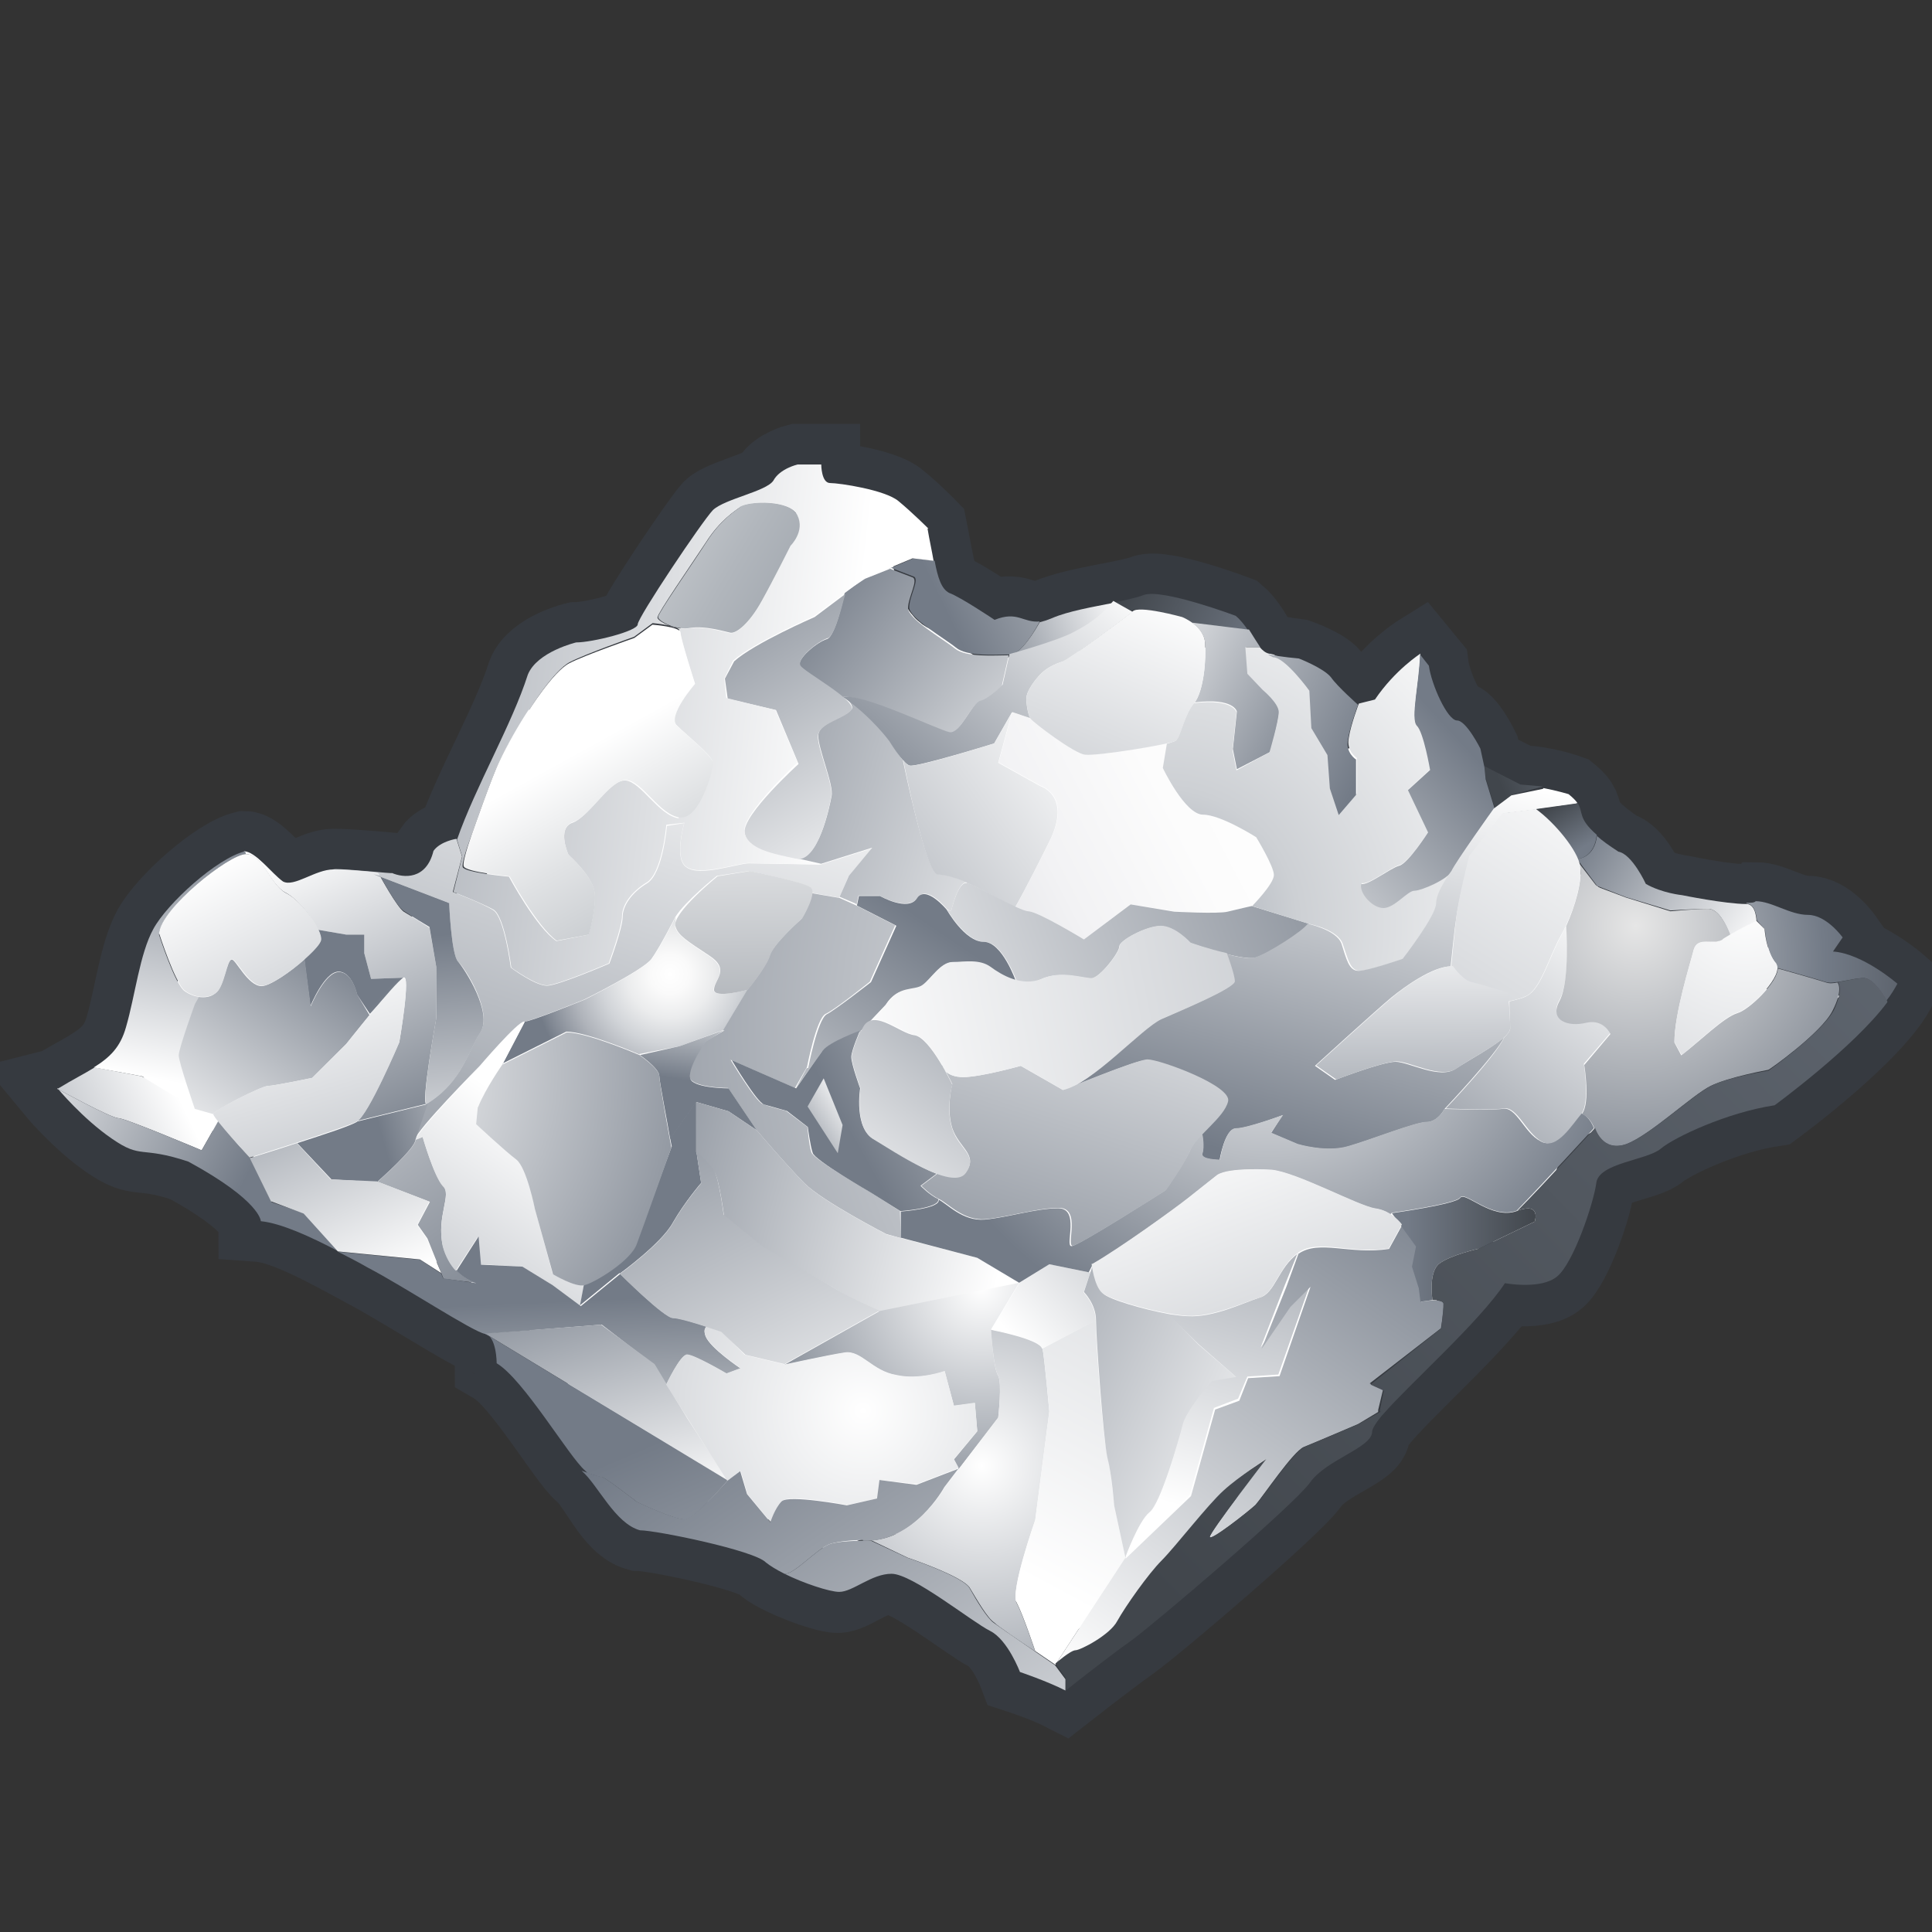 <svg xmlns="http://www.w3.org/2000/svg" width="48" height="48"><rect width="100%" height="100%" fill="#333333" stroke="none"/><defs><linearGradient id="a" x1="16.777" x2="10.844" y1="349.078" y2="366.527" gradientUnits="userSpaceOnUse" gradientTransform="translate(-.186 -332.449)"><stop offset="0" stop-color="#fff"/><stop offset="1" stop-color="#737B87"/></linearGradient><linearGradient id="b" x1="27.872" x2="15.336" y1="354.291" y2="350.584" gradientUnits="userSpaceOnUse" gradientTransform="translate(-.186 -332.449)"><stop offset="0" stop-color="#fff"/><stop offset="1" stop-color="#737B87"/></linearGradient><linearGradient id="c" x1="28.071" x2="24.375" y1="347.351" y2="348.884" gradientUnits="userSpaceOnUse" gradientTransform="translate(-.186 -332.449)"><stop offset="0" stop-color="#fff"/><stop offset="1" stop-color="#737B87"/></linearGradient><linearGradient id="d" x1="30.801" x2="23.71" y1="344.193" y2="347.678" gradientUnits="userSpaceOnUse" gradientTransform="translate(-.186 -332.449)"><stop offset="0" stop-color="#fff"/><stop offset="1" stop-color="#737B87"/></linearGradient><linearGradient id="e" x1="27.349" x2="20.13" y1="352.438" y2="346.832" gradientUnits="userSpaceOnUse" gradientTransform="translate(-.186 -332.449)"><stop offset="0" stop-color="#fff"/><stop offset="1" stop-color="#737B87"/></linearGradient><linearGradient id="f" x1="22.72" x2="16.951" y1="354.561" y2="345.547" gradientUnits="userSpaceOnUse" gradientTransform="translate(-.186 -332.449)"><stop offset="0" stop-color="#fff"/><stop offset="1" stop-color="#737B87"/></linearGradient><linearGradient id="g" x1="28.182" x2="31.786" y1="347.035" y2="348.747" gradientUnits="userSpaceOnUse" gradientTransform="translate(-.186 -332.449)"><stop offset="0" stop-color="#41464C"/><stop offset="1" stop-color="#737B87"/></linearGradient><linearGradient id="h" x1="27.218" x2="21.218" y1="345.949" y2="352.572" gradientUnits="userSpaceOnUse" gradientTransform="translate(-.186 -332.449)"><stop offset="0" stop-color="#fff"/><stop offset="1" stop-color="#737B87"/></linearGradient><linearGradient id="i" x1="21.192" x2="2.079" y1="350.923" y2="348.76" gradientUnits="userSpaceOnUse"><stop offset="0" stop-color="#fff"/><stop offset="1" stop-color="#737B87"/></linearGradient><linearGradient id="j" x1="27.417" x2="16.773" y1="350.748" y2="358.262" gradientUnits="userSpaceOnUse" gradientTransform="translate(-.186 -332.449)"><stop offset="0" stop-color="#fff"/><stop offset="1" stop-color="#737B87"/></linearGradient><linearGradient id="k" x1="27.607" x2="33.23" y1="347.942" y2="351.029" gradientUnits="userSpaceOnUse" gradientTransform="translate(-.186 -332.449)"><stop offset="0" stop-color="#fff"/><stop offset="1" stop-color="#737B87"/></linearGradient><radialGradient id="l" cx="16.831" cy="356.651" r="3.386" gradientUnits="userSpaceOnUse" fy="356.651" fx="16.831" gradientTransform="translate(-.186 -332.449)"><stop offset="0" stop-color="#fff"/><stop offset=".143" stop-color="#FAFAFA"/><stop offset=".319" stop-color="#EBECED"/><stop offset=".513" stop-color="#D1D4D8"/><stop offset=".72" stop-color="#AFB3BA"/><stop offset=".935" stop-color="#828994"/><stop offset="1" stop-color="#737B87"/></radialGradient><linearGradient id="m" x1="7.969" x2="11.203" y1="353.32" y2="360.783" gradientUnits="userSpaceOnUse" gradientTransform="translate(-.186 -332.449)"><stop offset="0" stop-color="#fff"/><stop offset="1" stop-color="#737B87"/></linearGradient><linearGradient id="n" x1="12.482" x2="9.467" y1="360.155" y2="357.386" gradientUnits="userSpaceOnUse" gradientTransform="translate(-.186 -332.449)"><stop offset="0" stop-color="#fff"/><stop offset="1" stop-color="#737B87"/></linearGradient><linearGradient id="o" x1="32.66" x2="15.233" y1="350.288" y2="359.354" gradientUnits="userSpaceOnUse" gradientTransform="translate(-.186 -332.449)"><stop offset="0" stop-color="#fff"/><stop offset=".205" stop-color="#FCFCFC"/><stop offset=".372" stop-color="#F2F2F4"/><stop offset=".526" stop-color="#E1E2E5"/><stop offset=".672" stop-color="#C9CCD0"/><stop offset=".813" stop-color="#A9AEB6"/><stop offset=".947" stop-color="#848B96"/><stop offset="1" stop-color="#737B87"/></linearGradient><linearGradient id="p" x1="19.424" x2="35.998" y1="358.354" y2="352.306" gradientUnits="userSpaceOnUse" gradientTransform="translate(-.186 -332.449)"><stop offset="0" stop-color="#fff"/><stop offset="1" stop-color="#737B87"/></linearGradient><linearGradient id="q" x1="18" x2="23.59" y1="363.912" y2="355.616" gradientUnits="userSpaceOnUse" gradientTransform="translate(-.186 -332.449)"><stop offset="0" stop-color="#fff"/><stop offset="1" stop-color="#737B87"/></linearGradient><linearGradient id="r" x1="37.447" x2="39.977" y1="351.899" y2="350.836" gradientUnits="userSpaceOnUse"><stop offset="0" stop-color="#41464C"/><stop offset="1" stop-color="#737B87"/></linearGradient><radialGradient id="s" cx="29.014" cy="355.446" r="10.77" gradientUnits="userSpaceOnUse" fy="355.446" fx="29.014" gradientTransform="translate(-.186 -332.449)"><stop offset="0" stop-color="#A1A8B3"/><stop offset=".318" stop-color="#CDD0D4"/><stop offset="1" stop-color="#fff"/></radialGradient><linearGradient id="t" x1="30.411" x2="36.466" y1="356.428" y2="350.852" gradientUnits="userSpaceOnUse" gradientTransform="translate(-.186 -332.449)"><stop offset="0" stop-color="#fff"/><stop offset="1" stop-color="#737B87"/></linearGradient><linearGradient id="u" x1="26.809" x2="34.16" y1="347.738" y2="351.336" gradientUnits="userSpaceOnUse" gradientTransform="translate(-.186 -332.449)"><stop offset="0" stop-color="#fff"/><stop offset="1" stop-color="#737B87"/></linearGradient><linearGradient id="v" x1="4.601" x2="-1.626" y1="359.646" y2="362.641" gradientUnits="userSpaceOnUse" gradientTransform="translate(-.186 -332.449)"><stop offset="0" stop-color="#fff"/><stop offset="1" stop-color="#737B87"/></linearGradient><linearGradient id="w" x1="3.851" x2="5.1" y1="359.219" y2="352.681" gradientUnits="userSpaceOnUse" gradientTransform="translate(-.186 -332.449)"><stop offset="0" stop-color="#fff"/><stop offset="1" stop-color="#737B87"/></linearGradient><linearGradient id="x" x1="4.463" x2="9.567" y1="361.382" y2="354.173" gradientUnits="userSpaceOnUse" gradientTransform="translate(-.186 -332.449)"><stop offset="0" stop-color="#fff"/><stop offset=".81" stop-color="#737B87"/></linearGradient><linearGradient id="y" x1="-.156" x2="6.334" y1="358.399" y2="361.644" gradientUnits="userSpaceOnUse" gradientTransform="translate(-.186 -332.449)"><stop offset="0" stop-color="#fff"/><stop offset="1" stop-color="#737B87"/></linearGradient><linearGradient id="z" x1="5.594" x2="13.168" y1="354.942" y2="365.582" gradientUnits="userSpaceOnUse" gradientTransform="translate(-.186 -332.449)"><stop offset="0" stop-color="#fff"/><stop offset="1" stop-color="#737B87"/></linearGradient><radialGradient id="A" cx="32.742" cy="357.924" r="23.157" gradientUnits="userSpaceOnUse" fy="357.924" fx="32.742" gradientTransform="translate(-.186 -332.449)"><stop offset="0" stop-color="#fff"/><stop offset="1" stop-color="#737B87"/></radialGradient><linearGradient id="B" x1="28.655" x2="21.202" y1="356.197" y2="360.404" gradientUnits="userSpaceOnUse" gradientTransform="translate(-.186 -332.449)"><stop offset="0" stop-color="#fff"/><stop offset="1" stop-color="#737B87"/></linearGradient><linearGradient id="C" x1="14.049" x2="6.909" y1="360.613" y2="371.139" gradientUnits="userSpaceOnUse" gradientTransform="translate(-.186 -332.449)"><stop offset="0" stop-color="#fff"/><stop offset="1" stop-color="#737B87"/></linearGradient><linearGradient id="D" x1="22.059" x2="18.043" y1="370.573" y2="365.093" gradientUnits="userSpaceOnUse" gradientTransform="translate(-.186 -332.449)"><stop offset="0" stop-color="#fff"/><stop offset="1" stop-color="#737B87"/></linearGradient><linearGradient id="E" x1="17.941" x2="17.562" y1="356.735" y2="359.332" gradientUnits="userSpaceOnUse" gradientTransform="translate(-.186 -332.449)"><stop offset="0" stop-color="#fff"/><stop offset="1" stop-color="#737B87"/></linearGradient><linearGradient id="F" x1="25.076" x2="13.777" y1="363.834" y2="360.829" gradientUnits="userSpaceOnUse" gradientTransform="translate(-.186 -332.449)"><stop offset="0" stop-color="#fff"/><stop offset="1" stop-color="#737B87"/></linearGradient><linearGradient id="G" x1="13.843" x2="13.573" y1="370.934" y2="364.805" gradientUnits="userSpaceOnUse" gradientTransform="translate(-.186 -332.449)"><stop offset="0" stop-color="#fff"/><stop offset="1" stop-color="#737B87"/></linearGradient><radialGradient id="H" cx="24.571" cy="364.431" r="6.399" gradientUnits="userSpaceOnUse" fy="364.431" fx="24.571" gradientTransform="translate(-.186 -332.449)"><stop offset="0" stop-color="#fff"/><stop offset="1" stop-color="#737B87"/></radialGradient><linearGradient id="I" x1="16.028" x2="14.105" y1="370.299" y2="363.199" gradientUnits="userSpaceOnUse"><stop offset="0" stop-color="#fff"/><stop offset="1" stop-color="#737B87"/></linearGradient><linearGradient id="J" x1="21.8" x2="15.734" y1="382.795" y2="368.592" gradientUnits="userSpaceOnUse" gradientTransform="translate(-.186 -332.449)"><stop offset="0" stop-color="#fff"/><stop offset="1" stop-color="#737B87"/></linearGradient><linearGradient id="K" x1="34.303" x2="31.6" y1="350.937" y2="361.283" gradientUnits="userSpaceOnUse" gradientTransform="translate(-.186 -332.449)"><stop offset="0" stop-color="#fff"/><stop offset="1" stop-color="#737B87"/></linearGradient><radialGradient id="L" cx="21.625" cy="367.496" r="18.024" gradientUnits="userSpaceOnUse" fy="367.496" fx="21.625" gradientTransform="translate(-.186 -332.449)"><stop offset="0" stop-color="#fff"/><stop offset="1" stop-color="#737B87"/></radialGradient><radialGradient id="M" cx="24.575" cy="368.868" r="8.653" gradientUnits="userSpaceOnUse" fy="368.868" fx="24.575" gradientTransform="translate(-.186 -332.449)"><stop offset="0" stop-color="#fff"/><stop offset="1" stop-color="#737B87"/></radialGradient><linearGradient id="N" x1="25.502" x2="41.37" y1="371.535" y2="342.081" gradientUnits="userSpaceOnUse" gradientTransform="translate(-.186 -332.449)"><stop offset="0" stop-color="#fff"/><stop offset="1" stop-color="#737B87"/></linearGradient><linearGradient id="O" x1="25.402" x2="32.375" y1="365.73" y2="359.478" gradientUnits="userSpaceOnUse" gradientTransform="translate(-.186 -332.449)"><stop offset="0" stop-color="#fff"/><stop offset="1" stop-color="#737B87"/></linearGradient><linearGradient id="P" x1="32.411" x2="21.05" y1="369.606" y2="364.496" gradientUnits="userSpaceOnUse" gradientTransform="translate(-.186 -332.449)"><stop offset="0" stop-color="#fff"/><stop offset="1" stop-color="#737B87"/></linearGradient><linearGradient id="Q" x1="29.555" x2="32.711" y1="369.885" y2="358.525" gradientUnits="userSpaceOnUse" gradientTransform="translate(-.186 -332.449)"><stop offset="0" stop-color="#fff"/><stop offset="1" stop-color="#737B87"/></linearGradient><linearGradient id="R" x1="27.142" x2="36.338" y1="374.51" y2="361.528" gradientUnits="userSpaceOnUse" gradientTransform="translate(-.186 -332.449)"><stop offset="0" stop-color="#fff"/><stop offset="1" stop-color="#737B87"/></linearGradient><radialGradient id="S" cx="31.752" cy="356.535" r="9.393" gradientUnits="userSpaceOnUse" fy="356.535" fx="31.752" gradientTransform="translate(-.186 -332.449)"><stop offset="0" stop-color="#fff"/><stop offset="1" stop-color="#737B87"/></radialGradient><linearGradient id="T" x1="38.817" x2="39.502" y1="352.387" y2="353.507" gradientUnits="userSpaceOnUse" gradientTransform="translate(-.186 -332.449)"><stop offset="0" stop-color="#41464C"/><stop offset="1" stop-color="#737B87"/></linearGradient><linearGradient id="U" x1="40.819" x2="34.935" y1="355.65" y2="363.663" gradientUnits="userSpaceOnUse" gradientTransform="translate(-.186 -332.449)"><stop offset="0" stop-color="#fff"/><stop offset="1" stop-color="#737B87"/></linearGradient><linearGradient id="V" x1="43.873" x2="39.406" y1="355.952" y2="353.271" gradientUnits="userSpaceOnUse" gradientTransform="translate(-.186 -332.449)"><stop offset="0" stop-color="#fff"/><stop offset="1" stop-color="#737B87"/></linearGradient><radialGradient id="W" cx="38.353" cy="356.311" r="9.615" gradientUnits="userSpaceOnUse" fy="356.311" fx="38.353" gradientTransform="translate(-.186 -332.449)"><stop offset="0" stop-color="#fff"/><stop offset=".743" stop-color="#737B87"/><stop offset="1" stop-color="#575D66"/></radialGradient><radialGradient id="X" cx="40.828" cy="355.447" r="7.237" gradientUnits="userSpaceOnUse" fy="355.447" fx="40.828" gradientTransform="translate(-.186 -332.449)"><stop offset="0" stop-color="#E6E6E6"/><stop offset="1" stop-color="#737B87"/></radialGradient><linearGradient id="Y" x1="28.993" x2="24.611" y1="353.593" y2="367.287" gradientUnits="userSpaceOnUse" gradientTransform="translate(-.186 -332.449)"><stop offset="0" stop-color="#fff"/><stop offset="1" stop-color="#737B87"/></linearGradient><linearGradient id="Z" x1="20.861" x2="51.65" y1="358.827" y2="352.58" gradientUnits="userSpaceOnUse" gradientTransform="translate(-.186 -332.449)"><stop offset="0" stop-color="#fff"/><stop offset="1" stop-color="#737B87"/></linearGradient><linearGradient id="aa" x1="28.072" x2="17.972" y1="381.831" y2="366.982" gradientUnits="userSpaceOnUse" gradientTransform="translate(-.186 -332.449)"><stop offset="0" stop-color="#fff"/><stop offset="1" stop-color="#737B87"/></linearGradient><linearGradient id="ab" x1="38.359" x2="35.158" y1="363.481" y2="363.481" gradientUnits="userSpaceOnUse" gradientTransform="translate(-.186 -332.449)"><stop offset="0" stop-color="#41464C"/><stop offset="1" stop-color="#737B87"/></linearGradient><linearGradient id="ac" x1="29.361" x2="59.651" y1="372.498" y2="342.93" gradientUnits="userSpaceOnUse" gradientTransform="translate(-.186 -332.449)"><stop offset="0" stop-color="#41464C"/><stop offset="1" stop-color="#737B87"/></linearGradient><linearGradient id="ad" x1="28.891" x2="18.794" y1="381.269" y2="366.424" gradientUnits="userSpaceOnUse" gradientTransform="translate(-.186 -332.449)"><stop offset="0" stop-color="#fff"/><stop offset="1" stop-color="#737B87"/></linearGradient><linearGradient id="ae" x1="29.016" x2="59.311" y1="372.145" y2="342.571" gradientUnits="userSpaceOnUse" gradientTransform="translate(-.186 -332.449)"><stop offset="0" stop-color="#41464C"/><stop offset="1" stop-color="#737B87"/></linearGradient><linearGradient id="ag" x1="9.799" x2="6.374" y1="364.338" y2="356.856" gradientUnits="userSpaceOnUse"><stop offset="0" stop-color="#fff"/><stop offset="1" stop-color="#737B87"/></linearGradient><linearGradient id="af" x1="13.982" x2="9.745" y1="359.77" y2="360.942" gradientUnits="userSpaceOnUse"><stop offset="0" stop-color="#fff"/><stop offset="1" stop-color="#737B87"/></linearGradient><linearGradient id="ah" x1="28.956" x2="22.946" y1="347.063" y2="361.247" gradientUnits="userSpaceOnUse" gradientTransform="translate(-.186 -332.449)"><stop offset="0" stop-color="#fff"/><stop offset="1" stop-color="#737B87"/></linearGradient><linearGradient id="ai" x1="40.074" x2="27.302" y1="351.41" y2="371.193" gradientUnits="userSpaceOnUse" gradientTransform="translate(-.186 -332.449)"><stop offset="0" stop-color="#fff"/><stop offset="1" stop-color="#737B87"/></linearGradient><radialGradient id="aj" cx="43.572" cy="354.906" r="18.747" gradientUnits="userSpaceOnUse" fy="354.906" fx="43.572" gradientTransform="translate(-.186 -332.449)"><stop offset="0" stop-color="#fff"/><stop offset="1" stop-color="#737B87"/></radialGradient><linearGradient id="ak" x1="29.957" x2="36.687" y1="360.217" y2="378.122" gradientUnits="userSpaceOnUse" gradientTransform="translate(-.186 -332.449)"><stop offset="0" stop-color="#fff"/><stop offset="1" stop-color="#737B87"/></linearGradient><linearGradient id="al" x1="18.631" x2="18.723" y1="350.976" y2="360.957" gradientUnits="userSpaceOnUse" gradientTransform="translate(-.186 -332.449)"><stop offset="0" stop-color="#fff"/><stop offset="1" stop-color="#898F97"/></linearGradient><linearGradient id="am" x1="11.788" x2="27.063" y1="342.668" y2="351.738" gradientUnits="userSpaceOnUse" gradientTransform="translate(-.186 -332.449)"><stop offset="0" stop-color="#fff"/><stop offset=".16" stop-color="#E0E2E4"/><stop offset=".431" stop-color="#B1B6BC"/><stop offset=".671" stop-color="#8F969F"/><stop offset=".869" stop-color="#7B828D"/><stop offset="1" stop-color="#737B87"/></linearGradient><linearGradient id="an" x1="14.434" x2="21.622" y1="351.184" y2="364.182" gradientUnits="userSpaceOnUse" gradientTransform="translate(-.186 -332.449)"><stop offset="0" stop-color="#fff"/><stop offset=".16" stop-color="#E0E2E4"/><stop offset=".431" stop-color="#B1B6BC"/><stop offset=".671" stop-color="#8F969F"/><stop offset=".869" stop-color="#7B828D"/><stop offset="1" stop-color="#737B87"/></linearGradient><linearGradient id="ao" x1="5.274" x2="10.568" y1="354.008" y2="364.836" gradientUnits="userSpaceOnUse" gradientTransform="translate(-.186 -332.449)"><stop offset="0" stop-color="#fff"/><stop offset="1" stop-color="#737B87"/></linearGradient><linearGradient id="ap" x1="7.266" x2="10.991" y1="356.414" y2="369.032" gradientUnits="userSpaceOnUse" gradientTransform="translate(-.186 -332.449)"><stop offset="0" stop-color="#fff"/><stop offset="1" stop-color="#737B87"/></linearGradient><radialGradient id="aq" cx="8.491" cy="359.09" r="11.186" gradientUnits="userSpaceOnUse" fy="359.09" fx="8.491" gradientTransform="translate(-.186 -332.449)"><stop offset="0" stop-color="#fff"/><stop offset="1" stop-color="#737B87"/></radialGradient><linearGradient id="ar" x1="20.46" x2="26.831" y1="362.9" y2="354.671" gradientUnits="userSpaceOnUse" gradientTransform="translate(-.186 -332.449)"><stop offset="0" stop-color="#fff"/><stop offset="1" stop-color="#737B87"/></linearGradient><linearGradient id="as" x1="35.288" x2="35.323" y1="355.241" y2="362.751" gradientUnits="userSpaceOnUse" gradientTransform="translate(-.186 -332.449)"><stop offset="0" stop-color="#fff"/><stop offset="1" stop-color="#737B87"/></linearGradient><linearGradient id="at" x1="21.436" x2="19.533" y1="359.776" y2="361.02" gradientUnits="userSpaceOnUse"><stop offset="0" stop-color="#fff"/><stop offset="1" stop-color="#737B87"/></linearGradient><linearGradient id="au" x1="21.286" x2="15.38" y1="369.5" y2="357.688" gradientUnits="userSpaceOnUse" gradientTransform="translate(-.186 -332.449)"><stop offset="0" stop-color="#fff"/><stop offset="1" stop-color="#737B87"/></linearGradient><linearGradient id="av" x1="11.296" x2="10.815" y1="362.427" y2="355.695" gradientUnits="userSpaceOnUse" gradientTransform="translate(-.186 -332.449)"><stop offset="0" stop-color="#fff"/><stop offset="1" stop-color="#737B87"/></linearGradient></defs><g><path fill="#fff" stroke="#363a40" stroke-width="2" d="M1.42 27.05c.96-.56 1.48-.73 1.7-1.53.23-.8.34-1.82.68-2.44.35-.63 1.6-1.76 2.28-1.93.28 0 .68.56.96.74.3.15.8-.3 1.25-.3.45 0 1.47.1 1.47.1.28.13.85.2 1.02-.55.16-.23.56-.3.56-.3.45-1.3 1.36-2.83 1.76-4.08.23-.57 1.2-.8 1.2-.8.4 0 1.53-.28 1.53-.45 0-.17 1.6-2.55 1.87-2.84.3-.28 1.3-.45 1.48-.74.17-.28.63-.4.63-.4h.56s0 .46.22.46c.23 0 1.36.17 1.7.46.35.28.74.68.74.68.17.85.23 1.47.52 1.6.28.1 1.13.67 1.13.67.7-.27.75.24 1.43-.05.7-.28 1.88-.4 2.33-.57.46-.17 2.27.52 2.27.52.4.34.52.9.8.96.28.06.74.12.74.12s.62.22.8.45c.16.23.67.68.67.68l.4-.1c.5-.74 1.14-1.14 1.14-1.14l.23.28c.06.46.46 1.37.7 1.37.22 0 .56.7.56.7l.1.44.92.46c.57 0 1.2.23 1.2.23.62.5-.12.5 1.24 1.42.34.05.68.8.68.8.4.22.9.28.9.28s1.6.34 1.83.17c.4 0 .85.34 1.3.34.46 0 .86.57.86.57l-.24.35c.74.05 1.6.8 1.6.8-.52 1.13-3.07 3-3.07 3-1.2.18-2.5.8-2.86 1.08-.34.3-1.53.34-1.6.86-.04.5-.55 1.98-.95 2.32-.4.34-1.32.17-1.32.17-.8 1.18-3.3 3.28-3.3 3.68 0 .4-1.13.68-1.53 1.25-.4.57-3.8 3.47-4.43 3.92-.63.45-1.65 1.25-1.65 1.25-.45-.23-1.13-.45-1.13-.45s-.3-.8-.74-1.03c-.46-.23-1.93-1.42-2.45-1.42-.5 0-.96.46-1.3.46-.34 0-1.54-.46-1.82-.74-.28-.3-2.73-.8-3.13-.8-.62-.17-.96-1.13-1.36-1.47-.4-.34-1.53-2.28-2.2-2.67 0 0 0-.7-.3-.74-.28-.06-2.04-1.2-2.9-1.65-.85-.46-1.98-1.1-2.67-1.15 0 0 0-.5-1.8-1.48-1.2-.4-1.15-.05-1.9-.56-.73-.5-1.35-1.25-1.35-1.25z"/><path fill="url(#a)" d="M9.28 21.73l1.88.72s.05 1.27.22 1.44c.17.15.88 1.26.55 1.76-.28.4-.44 1.23-1.34 1.77l-.27.88c0-.2 1.6-1.82 1.6-1.82s.94-1.1 1.1-1.1c.17 0 1.5-.55 1.5-.55s1.44-.72 1.66-1c.2-.27.6-1.05.6-1.05.25-.4 1.03-1.02 1.03-1.02l.8-.12s1.33.27 1.5.4c.05.02.07.08.06.14h-.02l.7.12.23-.52.58-.7-1.27.4-1.78-.03c-.28 0-1.22.34-1.55.1-.33-.2-.06-1.1-.06-1.1l-.43.07s-.1 1.2-.5 1.43c-.38.23-.6.56-.6.83 0 .28-.33 1.16-.33 1.16s-1.28.55-1.55.55c-.3 0-.9-.45-.9-.45s-.16-1.27-.44-1.43c-.27-.17-1-.45-1-.45l.23-.88-.14-.44s-.4.06-.57.3c-.18.73-.75.67-1.03.55 0 .02-1.02-.1-1.48-.1l.98.13z"/><path fill="url(#b)" d="M22.43 18.88s.58 2.84.87 2.84c.3 0 .73.2.73.2-.23-.04-.4.72-.4.72l-.1-.05s-.5-.63-.74-.28c-.24.34-.94-.06-.94-.06h-.52l-.05.23-.02-.03-.4-.17.23-.52.58-.7-1.27.4-.62-.14c.55.1.83-1.27.88-1.54.06-.28-.33-1.16-.33-1.5 0-.33.66-.44.83-.66.05-.07-.05-.2-.2-.33.7.5 1.14 1.1 1.14 1.1s.17.3.33.5v-.02z"/><path fill="url(#c)" d="M25.1 16.26s1.2-.33 1.6-.55c.38-.2.65-.38.98-.77l-.03.04c-.5.1-1.1.2-1.52.38-.12.05-.22.08-.3.1-.1.18-.46.8-.74.8z"/><path fill="url(#d)" d="M25.83 15.44c-.1.2-.46.82-.74.82-.35 0-1.06.06-1.34-.17s-1.16-.73-1.16-1c0-.28.28-.72.1-.77-.16-.06-.6-.23-.6-.23l.04.02.57-.24.5.06h.02c.08.43.17.7.36.8.28.1 1.13.67 1.13.67.58-.23.7.08 1.13.04z"/><path fill="url(#e)" d="M22.14 14.12l-.65.26-.5.33s-.23 1.12-.45 1.17c-.22.06-.77.5-.66.67.06.1.7.48 1.05.77.44-.1 2.37.84 2.64.9.27.05.55-.73.77-.78.22-.06.55-.4.55-.4l.17-.76c-.35 0-1.06.06-1.34-.17s-1.16-.73-1.16-1c0-.28.28-.72.1-.77-.16-.06-.6-.23-.6-.23l.04.02z"/><path fill="url(#f)" d="M21 14.76c-.06.2-.25 1.06-.45 1.1-.22.07-.77.5-.66.68.1.16 1.43.88 1.26 1.1-.16.22-.83.33-.83.66 0 .34.4 1.22.33 1.5-.05.27-.33 1.65-.88 1.54-.55-.1-1.22-.22-1.27-.66-.05-.44 1.34-1.7 1.34-1.7l-.56-1.34-1.2-.28-.07-.5.23-.43c.5-.45 2-1.1 2-1.1l.76-.57z"/><path fill="url(#g)" d="M27.65 14.94l-.03.04c.33-.07.63-.13.8-.2.47-.16 2.28.52 2.28.52.12.1.22.23.3.35h-.03l-1.38-.16-.26-.16s-1.08-.3-1.23-.15l-.45-.26z"/><path fill="url(#h)" d="M28.14 15.2c-.15.13-1.57 1.18-1.72 1.23-.23.07-.4.16-.55.3-.13.13-.37.43-.37.62 0 .2.05.42.1.5l-.46-.15-.44.77s-1.94.6-2.1.55c-.17-.05-.5-.6-.5-.6s-.43-.6-1.15-1.1c.44-.12 2.37.82 2.64.87.27.05.55-.73.77-.78.22-.06.55-.4.55-.4l.17-.76s1.2-.33 1.6-.55c.38-.2.65-.38.98-.77l.46.26z"/><g transform="translate(-.186 -332.449)"><linearGradient x1="21.192" x2="2.079" y1="350.923" y2="348.76" gradientUnits="userSpaceOnUse"><stop offset="0" stop-color="#fff"/><stop offset="1" stop-color="#737B87"/></linearGradient><path fill="url(#i)" d="M23.25 345.58s-.4-.4-.74-.68c-.33-.28-1.47-.45-1.7-.45-.22 0-.22-.46-.22-.46H20s-.44.1-.6.4c-.18.27-1.2.45-1.5.73-.27.28-1.87 2.67-1.87 2.84 0 .17-1.13.45-1.53.45 0 0-.97.23-1.2.8-.4 1.25-1.3 2.78-1.76 4.1l.13.42-.22.88s.72.28 1 .44c.28.17.44 1.44.44 1.44s.6.44.88.44c.27 0 1.54-.55 1.54-.55s.33-.9.33-1.17c0-.28.23-.6.6-.83.4-.22.5-1.44.5-1.44l.45-.05s-.27.9.06 1.1c.33.23 1.27-.1 1.54-.1l1.8.04-.64-.15c-.55-.12-1.2-.23-1.27-.67-.06-.44 1.32-1.72 1.32-1.72l-.55-1.3-1.22-.3-.05-.48.22-.45c.5-.44 2-1.1 2-1.1l1.26-.94 1.2-.5.5.06h.02c-.04-.24-.1-.5-.15-.8zm-6.2 7.2c-.5-.07-.93-.9-1.32-.94-.4-.03-.9.9-1.32 1.05-.4.14-.1.8-.1.8s.62.54.65.96c.03.43-.15 1.02-.15 1.02l-.8.16c-.5-.33-1.18-1.6-1.18-1.6s-1.1-.1-1.15-.24c-.03-.15.25-.87.25-.87s.48-1.38.66-1.74c.18-.37.48-.9.75-1.3 0 0 .6-.97 1-1.18.38-.2 1.6-.63 1.6-.63l.46-.34s.68.06.68.2c0 .16.36 1.28.36 1.28s-.7.8-.45 1.05c.23.23.9.77.9.92 0 .15-.34 1.4-.85 1.35zm2.77-6.77s-.42.85-.72 1.4c-.3.53-.63.8-.78.77-.15-.03-.64-.18-1-.12s-.8-.18-.8-.27c0-.1.83-1.3 1.2-1.86.36-.57.75-.8.84-.87.24-.16 1.26-.18 1.44.2.18.4-.18.76-.18.76z"/></g><path fill="url(#j)" d="M24.03 21.93s-.44-.2-.73-.2c-.3 0-.86-2.85-.86-2.85.05.07.1.13.16.14.17.06 2.1-.55 2.1-.55l.44-.77-.34 1.25 1.04.58s.8.23.23 1.38c-.58 1.17-.83 1.6-.83 1.6l-.02.03c-.4-.2-1.02-.55-1.2-.6z"/><path fill="url(#k)" d="M29.67 17.47c.24-.3.3-1.1.27-1.5-.02-.22-.16-.37-.3-.48l-.02-.02 1.38.17h.03c.1.16.2.32.28.44H30.96l.05.66.4.38s.37.34.37.56c0 .22-.22 1-.22 1l-.83.43-.1-.5.1-.93s-.06-.35-1.05-.23z"/><path fill="url(#l)" d="M12.48 26.45l.56-1.07c.16 0 1.5-.55 1.5-.55s1.43-.72 1.65-1c.2-.27.6-1.05.6-1.05l-.02.24c.06.22.3.37.84.73s.12.6.12.84c0 .23.84 0 .84 0l-.6 1-1.08.4-1.02.2s-1.3-.56-1.8-.56l-1.6.8z"/><path fill="url(#m)" d="M10.6 27.43c-.16.06.24-2.13.24-2.13v-1.27l-.17-.98s-.47-.3-.64-.4c-.17-.12-.58-.87-.58-.87l-.06-.1c-.34-.04-.83-.08-1.1-.08-.46 0-.98.45-1.26.3-.28-.2-.68-.75-.97-.75l.04.07c.43 0 .6.76 1 .96.3.16.65.6.8.92l.7.12h.45v.46l.17.64.8-.03c.2-.13-.1 1.6-.1 1.6s-.78 1.82-1.05 1.96l1.74-.43z"/><path fill="url(#n)" d="M7.9 23.1l.7.12h.45v.46l.17.64.8-.03-.83.9-.32-.48s-.12-.57-.46-.57c-.35 0-.7.86-.7.86l-.15-1.16v-.02c.23-.2.4-.37.4-.46 0-.06 0-.15-.06-.26z"/><path fill="url(#o)" d="M31.1 22.5s-.36.1-.6.14c-.22.07-1.32 0-1.32 0l-1.1-.17-1.15.87s-1.15-.7-1.38-.7c-.06 0-.23 0-.34-.1l.04-.05s.25-.43.83-1.6c.57-1.14-.23-1.37-.23-1.37l-1.04-.58.34-1.25.47.16c.07.1 1.1.87 1.37.9.22.02 1.5-.17 2.03-.3l-.1.62s.55 1.16 1 1.16c.44 0 1.32.55 1.32.55s.44.7.44.93c0 .22-.55.78-.55.78z"/><path fill="url(#p)" d="M25.26 24.38s-.35-.98-.8-.98c-.47 0-.93-.8-.93-.8l.1.04s.17-.76.4-.7c.23.05 1.3.7 1.52.7.23 0 1.38.7 1.38.7l1.16-.87 1.08.18s1.1.06 1.33 0c.24-.06.6-.14.6-.14l1.42.44c-.12.18-1 .75-1.32.84-.33.1-1.62-.36-1.62-.36s-.4-.42-.75-.42c-.36 0-1.02.36-1.02.5 0 .16-.5.8-.7.8-.22 0-.77-.2-1.25.02-.2.1-.4.1-.6.04v.02z"/><path fill="url(#q)" d="M20.08 26.53s.23-1.2.46-1.33c.23-.12 1.1-.8 1.1-.8l.63-1.4-.98-.5.05-.24h.52s.7.4.92.06c.22-.35.74.28.74.28s.45.8.92.8c.46 0 .8.98.8.98-.26-.07-.5-.22-.66-.34-.27-.2-.63-.13-.93-.13-.3.02-.54.44-.75.6-.2.14-.6-.02-.9.46l-.63.66s-.78.27-.95.5c-.16.22-.66.93-.66.93l.28-.52z"/><path fill="url(#r)" d="M37.32 352.52l.44-.33.76-.2-.56-.05-.9-.46.04.3.22.72z" transform="translate(-.186 -332.449)"/><path fill="url(#s)" d="M36.1 21.62s-.4.5-.4.8c0 .3-.83 1.4-.83 1.4s-.84.3-1.08.3c-.25 0-.3-.3-.43-.67-.12-.36-.85-.5-.85-.5l-1.4-.44s.54-.55.54-.77c0-.22-.44-.94-.44-.94s-.88-.56-1.32-.56c-.45 0-1-1.16-1-1.16l.1-.6c.12-.04.2-.06.22-.08.12-.1.2-.63.45-.93 1-.12 1.06.23 1.06.23l-.1.94.1.5.82-.45s.23-.78.23-1c0-.22-.4-.55-.4-.55l-.38-.4-.05-.66h.36c.07.08.14.14.23.16.04 0 .1.02.14.03v.02c.27 0 .88.82.88.82l.05.94.4.67.05.83.22.66.44-.5v-.88s-.27-.17-.2-.5c.05-.33.25-.85.25-.85l.4-.1c.5-.74 1.13-1.14 1.13-1.14-.02.72-.24 1.6-.08 1.77.17.16.33 1.1.33 1.1l-.55.5.5 1.05s-.5.78-.72.83c-.22.06-.77.5-.94.45-.05.22.28.6.55.6.28 0 .6-.43.78-.43.16 0 .82-.28.94-.5z"/><path fill="url(#t)" d="M35.28 16.26c-.02.72-.24 1.6-.08 1.77.17.16.33 1.1.33 1.1l-.55.5.5 1.05s-.5.78-.72.83c-.22.06-.78.5-.94.45-.06.22.27.6.55.6s.6-.43.77-.43c.17 0 .83-.28.94-.5.1-.22 1.05-1.55 1.05-1.55l-.22-.72-.03-.3-.1-.46s-.35-.7-.58-.7c-.24 0-.64-.9-.7-1.36l-.22-.28z"/><path fill="url(#u)" d="M31.53 16.26c.28.06.74.1.74.1s.62.24.8.47c.16.23.67.68.67.68s-.2.53-.25.86c-.07.33.2.5.2.5v.88l-.43.5-.22-.66-.06-.83-.4-.67-.05-.93s-.6-.83-.9-.83l-.12-.06z"/><path fill="url(#v)" d="M1.42 27.05s1.34.73 1.52.73c.17 0 2.07.8 2.07.8l.42-.74-.12-.15-.46-.15-1.33-.8-1.17-.22c-.24.15-.54.3-.9.52z"/><path fill="url(#w)" d="M4.95 24.77c-.13-.02-.26-.07-.37-.15-.24-.18-.63-1.4-.63-1.4.03-.64 1.74-2 2.16-2l-.02-.07c-.7.17-1.94 1.3-2.28 1.93-.34.62-.45 1.65-.68 2.44-.14.5-.4.75-.8 1l1.2.22 1.32.8s-.4-1.14-.4-1.32c0-.17.4-1.27.4-1.27l.1-.18z"/><path fill="url(#x)" d="M7.57 23.84L7.72 25s.35-.85.7-.85c.34 0 .46.57.46.57l.3.5c-.3.37-.58.72-.58.72l-.84.84s-.96.2-1.1.2c-.16 0-1.36.62-1.36.7l-.46-.13s-.4-1.16-.4-1.33c0-.17.4-1.27.4-1.27l.1-.18c.16.02.3 0 .42-.1.2-.14.27-.83.4-.83.1 0 .4.66.74.66.2 0 .72-.35 1.08-.68v.02z"/><path fill="url(#y)" d="M1.42 27.05s1.34.73 1.52.73c.17 0 2.07.8 2.07.8l.42-.74c.23.32.78.93.78.93l.54 1.1.8.27.86.95c-.7-.37-1.43-.7-1.93-.75 0 0 0-.5-1.8-1.48-1.2-.4-1.15-.05-1.9-.57-.73-.5-1.35-1.25-1.35-1.25z"/><path fill="url(#z)" d="M10.5 28.24s.28.98.5 1.2c.24.24-.16.76 0 1.5.2.76.82.93.82.93l-.8-.1-.4-1-.24-.34.3-.57-1.3-.5s.95-.83.95-1.05l.16-.06z"/><path fill="url(#A)" d="M18 25.6l-.47.27s-.58.8-.34.98c.22.18.9.18.9.18l.7 1.04s.75.88 1.2 1.33c.45.45 2.03 1.26 2.03 1.26l.36.1-.02-.67-.75-.48s-1.4-.8-1.45-.98c-.06-.17-.1-.63-.1-.63l-.53-.4s-.4-.1-.58-.17c-.17-.05-.8-1.1-.8-1.1l1.6.7.3-.52s.23-1.2.46-1.32c.23-.1 1.1-.8 1.1-.8l.63-1.4-.98-.5-.4-.18-.7-.12c0 .24-.25.64-.25.64s-.72.63-.8.93c-.1.3-.55.84-.55.84l-.6 1z"/><path fill="url(#B)" d="M21.38 25.6s-.77.28-.94.5c-.16.22-.66.94-.66.94l-1.6-.7s.62 1.04.8 1.1c.17.05.57.16.57.16l.52.4s.06.47.12.64c.04.18 1.43.98 1.43.98l.75.47s1-.07.94-.3c-.22-.1-.44-.33-.44-.33l.4-.3c-.54-.2-1.25-.7-1.56-.86-.5-.27-.34-1.26-.34-1.26s-.22-.6-.22-.78c0-.16.22-.66.22-.66z"/><path fill="url(#C)" d="M13.04 25.38l-.56 1.07s-.42.6-.6 1.05l-.03.43s.72.66 1 .87c.26.2.44 1.23.44 1.23l.44 1.62s.54.33.78.27l-.1.53-.7-.52-.75-.46-1.03-.06-.06-.68-.55.84c-.13-.14-.25-.34-.32-.6-.16-.76.24-1.28 0-1.5-.22-.24-.5-1.22-.5-1.22l-.17.07c0-.2 1.6-1.82 1.6-1.82s.94-1.1 1.1-1.1z"/><path fill="url(#D)" d="M15.4 31.64s1.04-.75 1.32-1.27c.3-.52.7-.98.7-.98l-.12-.8v-1.23l-.65.92c.02.12.04.2.04.2s-.73 1.98-.88 2.4c-.15.42-1.06.96-1.3 1.02l-.1.53.98-.8"/><path fill="url(#E)" d="M15.88 26.2s.5.34.5.53c0 .13.2 1.14.27 1.57l.65-.92.8.23.7.47-.7-1.04s-.68 0-.9-.17c-.24-.18.33-.98.33-.98l.46-.3-1.1.4-1.02.23z"/><path fill="url(#F)" d="M17.3 27.38l.8.23.7.47s.75.88 1.2 1.33c.45.45 2.03 1.26 2.03 1.26l2.25.58 1.04.64-3.46.7s-.58-.24-1.16-.6c-.57-.34-1.73-.97-1.73-.97l-.98-.8s-.12-.92-.24-1.1c-.1-.17-.46-.5-.46-.5v-1.22z"/><path fill="url(#G)" d="M15.4 31.64s1.1 1.1 1.32 1.1c.14 0 .54.12.84.22-.05.04-.08.1-.03.24.12.3.87.8.87.8l-.35.13s-.8-.47-.98-.47c-.17 0-.52.75-.52.75l-.3-.5-1.3-1-2.9.23c-.3-.05-2.05-1.2-2.9-1.64-.24-.14-.5-.27-.75-.4l2.04.2.52.34.05.12.82.12s-.25-.07-.48-.3v-.02l.54-.84.06.7 1.03.05.75.46.7.52.98-.8z"/><path fill="url(#H)" d="M19.5 33.9l2.36-1.33 3.46-.7-.7 1.16s.06.98.18 1.15c.1.17 0 1.04 0 1.04l-.98 1.28-.12-.24.58-.7-.06-.7-.52.07-.23-.86s-.63.23-1.2.1c-.6-.1-.87-.62-1.28-.56-.4.06-1.5.3-1.5.3z"/><path fill="url(#I)" d="M18.27 369.24l-1.02-1.57-.8-1.33-1.33-.98-2.9.22.1.05 5.95 3.6z" transform="translate(-.186 -332.449)"/><path fill="url(#J)" d="M12.13 33.18l5.95 3.6s-.8.94-1.05.97c-.26.02-1.2-.43-1.2-.43s-.8-.62-.87-.62c-.05 0-.23-.06-.36-.1-.02-.02-.04-.04-.06-.06-.4-.34-1.53-2.27-2.2-2.67 0 0 0-.68-.3-.74"/><path fill="url(#K)" d="M38.35 19.58c.32.06.62.15.62.15.1.08.18.16.22.22l-.02.02-1 .14-.82.1-.84 1.1c0-.02-.27 1.04-.33 1.5-.05.3-.1.85-.14 1.2-.44 0-1.14.5-1.47.77-.34.28-1.9 1.7-1.9 1.7l.5.35s1.17-.45 1.5-.45c.33 0 1.1.45 1.5.17.3-.2.92-.53 1.2-.78-.2.43-1.48 1.78-1.48 1.78s-.17.33-.45.33c-.27 0-1.38.44-1.93.6-.55.17-1.27-.05-1.27-.05l-.66-.28.28-.44s-.88.33-1.16.33c-.27 0-.4.78-.4.78s-.48 0-.43-.16c.05-.17 0-.44 0-.44l-.03-.04c.25-.27.56-.54.63-.8.1-.38-1.7-1.04-2-1.04-.27 0-2.1.77-2.1.77.73-.17 1.94-1.55 2.44-1.78.5-.22 1.83-.77 1.83-.94 0-.17-.22-.7-.22-.7.3.08.6.14.75.1.33-.1 1.2-.66 1.32-.84 0 0 .72.15.84.5.12.37.18.67.42.67s1.1-.3 1.1-.3.83-1.07.83-1.38c0-.3.38-.8.38-.8.1-.22 1.05-1.55 1.05-1.55l.44-.33.78-.16z"/><path fill="url(#L)" d="M19.5 33.9l-1-.24-.56-.57s-.17-.07-.38-.14c-.05.04-.08.1-.03.24.12.3.87.8.87.8l-.35.13s-.8-.47-.98-.47c-.17 0-.52.75-.52.75l.52.82 1 1.57.33-.25.17.58.58.7s.1-.36.28-.53c.18-.18 1.62.1 1.62.1l.75-.16.06-.46.92.1 1.04-.4-.12-.22.58-.7-.06-.7-.52.07-.23-.86s-.63.23-1.2.1c-.6-.1-.87-.62-1.28-.56-.4.06-1.5.3-1.5.3z"/><path fill="url(#M)" d="M25.9 33.5c-.06-.24-1.28-.47-1.28-.47s.06.98.18 1.15c.1.17 0 1.04 0 1.04l-1.33 1.73s-.67 1.24-1.82 1.32l.9.43s1.4.47 1.55.76c.17.28.43.74.6.85.1.1.62.45 1.02.72 0 0-.3-.9-.46-1.2-.17-.28.46-2.06.46-2.06l.35-2.7s-.12-1.34-.17-1.57z"/><path fill="url(#N)" d="M25.9 33.5l1.32-.7c0 .4.17 2.94.3 3.4.1.46.16 1.2.16 1.2l.28 1.3-1.74 2.66s-.22-.15-.5-.34c0 0-.3-.9-.46-1.2-.17-.27.46-2.06.46-2.06l.35-2.7s-.12-1.34-.17-1.57z"/><path fill="url(#O)" d="M24.63 33.03l.7-1.16.74-.46.98.2h.04l-.17.5s.3.3.3.7l-1.33.7c-.06-.24-1.27-.47-1.27-.47z"/><path fill="url(#P)" d="M27.96 38.7l-.28-1.3s-.05-.74-.17-1.2c-.1-.46-.28-3-.28-3.4 0-.4-.3-.7-.3-.7l.23-.7s.06.55.24.73c.13.15 1 .4 1.65.52l.02.03.7.72.95.82-.6.12s-.6.66-.72 1.05c-.1.37-.56 1.98-.83 2.2-.28.22-.6 1.1-.6 1.1z"/><path fill="url(#Q)" d="M32.25 31.14c-.5.36-.57 1-.96 1.1-.4.13-1.15.5-1.78.46-.13 0-.3-.03-.47-.05v.02l.73.72.94.82-.6.1s-.6.67-.72 1.06c-.1.4-.56 2-.83 2.2-.28.23-.6 1.12-.6 1.12l1.6-1.55.6-2.16.6-.23.23-.55.77-.05.78-2.22-.5.5-.72 1.05.6-1.55.32-.8z"/><path fill="url(#R)" d="M27.96 38.7l-1.74 2.66s.38-.33.5-.33.86-.38 1.05-.74c.2-.36.76-1.17 1.1-1.5.33-.34 1.14-1.4 1.52-1.74.37-.36 1.06-.8 1.06-.8s-1.4 1.82-1.4 1.94c0 .12.92-.6 1.14-.8.2-.23.93-1.32 1.2-1.44.3-.12 1.35-.57 1.35-.57l.5-.3v-.05l.12-.5-.33-.16L35.8 33s.07-.44.07-.6c0-.16-.56-.06-.56-.06l-.04-.33-.17-.54.1-.5-.4-.66.04.12-.33.6c-.98.15-1.73-.24-2.25.12l-.3.82-.62 1.55.72-1.05.5-.5-.77 2.22-.78.05-.22.56-.6.22-.6 2.15-1.62 1.55"/><path fill="url(#S)" d="M23.32 29.8c.07.23-.94.3-.94.3v.65l1.9.5 1.04.62.75-.46.98.2.1-.2c.66-.38 2.07-1.4 2.37-1.64.3-.24.72-.57.72-.57.3-.2 1.35-.13 1.35-.13.63.06 2.16.9 2.58.96.15.02.27.07.37.14l.04-.04s1.6-.22 1.7-.38c.12-.17.78.55 1.4.33.65-.67 1.92-2.05 1.92-2.05s-.1-.3-.33-.38c-.23.27-.62.94-1 .7-.4-.2-.6-.87-.94-.8-.33.04-1.44 0-1.44 0s-.17.32-.44.32c-.28 0-1.38.44-1.94.6-.55.17-1.27-.05-1.27-.05l-.66-.28.3-.44s-.9.33-1.17.33c-.28 0-.4.78-.4.78s-.5 0-.43-.16c.05-.17 0-.44 0-.44l-.02-.04c-.13.14-.26.3-.3.43-.18.37-.62.98-.62.98s-2.16 1.38-2.32 1.38c-.17 0 .22-.94-.33-.94s-1.27.23-1.82.28c-.56.05-.94-.4-1.16-.5-.02 0-.04-.02-.06-.03l.06.03z"/><path fill="url(#T)" d="M38.17 20.1l1-.14.02-.02c.16.25 0 .38.48.8-.05.52-.4.6-.48.6-.16-.4-.64-.95-1.03-1.23z"/><path fill="url(#U)" d="M37.4 25.7c-.1.4-1.48 1.84-1.48 1.84s1.1.05 1.44 0c.33-.06.55.6.94.82.38.23.77-.44 1-.7.2-.3.05-1.23.05-1.23l.66-.77s-.16-.4-.6-.28c-.44.1-.94-.06-.66-.55.27-.5.16-1.88.16-1.88v.03c-.03.1-.08.17-.12.26-.3.54-.5 1.32-.85 1.5-.1.06-.27.1-.44.14 0 .2.02.5.02.67 0 .06-.06.14-.15.23l.04-.07z"/><path fill="url(#V)" d="M39.68 20.74c-.06.6-.5.6-.5.6l.5.67.72.28 1.1.33s.6-.04.94-.04c.33 0 .54.66.54.66.38-.23.66-.34.66-.34s0-.44-.25-.44c-.52 0-1.6-.22-1.6-.22s-.5-.05-.9-.28c0 0-.34-.74-.68-.8-.23-.15-.4-.27-.52-.38l-.02-.02z"/><path fill="url(#W)" d="M46.88 24.88s-.3-.58-.58-.58c-.28 0-.75.16-.93.1-.18-.06-1.24-.36-1.24-.36v-.1c-.25-.28-.28-.85-.28-.85l-.2-.22s-.02-.42-.26-.42v-.02c.1 0 .2 0 .23-.04.4 0 .85.34 1.3.34.46 0 .86.56.86.56l-.24.35c.74.05 1.6.8 1.6.8-.07.13-.16.28-.28.43z"/><path fill="url(#X)" d="M39.62 28.03s.17.6.78.4c.6-.23 1.65-1.23 2.1-1.45.44-.22 1.43-.4 1.43-.4 0 .02 1.33-.92 1.6-1.47.28-.55.12-.7.12-.7-.1.02-.2.03-.28 0-.18-.06-1.24-.36-1.24-.36h.04c0 .36-.72 1.04-1 1.12-.34.1-.94.7-1.4 1.05l-.17-.32c0-.72.4-1.98.48-2.3.1-.34.48-.1.72-.25.07-.04.13-.08.2-.1 0 0-.23-.67-.56-.67-.33 0-.94.06-.94.06l-1.1-.34-.72-.27-.5-.65.08.17c.05.34-.12.95-.35 1.46v-.03s.1 1.38-.16 1.88c-.28.5.22.66.66.55.44-.1.6.28.6.28l-.65.77s.16.94-.06 1.22c.23.08.32.38.32.38z"/><path fill="url(#Y)" d="M23.4 26.48s.08.28.53.28c.44 0 1.43-.28 1.43-.28l1.05.6s1.84-.76 2.1-.76c.3 0 2.12.66 2 1.05-.1.4-.77.83-.94 1.22-.16.37-.6.98-.6.98s-2.16 1.38-2.32 1.38c-.17 0 .22-.94-.34-.94-.55 0-1.27.23-1.82.28-.55.05-.94-.4-1.16-.5-.22-.1-.44-.33-.44-.33l.4-.3c.32.1.58.13.7-.03.33-.44-.16-.6-.33-1.1-.16-.5 0-1.1 0-1.1s-.1-.2-.24-.46z"/><path fill="url(#Z)" d="M23.4 26.48s.08.28.53.28c.44 0 1.43-.28 1.43-.28l1.05.6c.73-.15 1.95-1.53 2.45-1.76.5-.22 1.82-.77 1.82-.94 0-.17-.2-.7-.2-.7-.45-.1-.9-.26-.9-.26s-.38-.42-.74-.42-1.02.36-1.02.5c0 .16-.5.8-.7.8-.22 0-.76-.2-1.24.02-.5.2-1-.1-1.27-.3-.28-.2-.64-.12-.94-.12-.3 0-.54.42-.75.57-.2.15-.6 0-.9.48l-.35.38c.32-.05.78.34 1.06.38.23.04.5.45.7.78z"/><path fill="url(#aa)" d="M14.46 36.55c.4.35.82 1.3 1.44 1.47.4 0 2.85.5 3.13.8.1.08.26.18.46.28.23.03.8-.62 1.13-.74.22-.07.6-.1.82-.1v.02c1.27.06 2.02-1.33 2.02-1.33l.35-.46-1.04.4-.92-.12-.06.46-.75.17s-1.44-.27-1.62-.1c-.17.17-.28.52-.28.52l-.58-.7-.17-.57-.32.24s-.8.92-1.05.95c-.26.02-1.2-.43-1.2-.43s-.8-.62-.87-.62c-.07 0-.5-.15-.5-.15z"/><path fill="url(#ab)" d="M37.7 30.08c.6-.22.43.27.43.27l-1.38.67s-.72.16-1 .38c-.27.23-.16.9-.16.9-.15.02-.3.04-.3.04l-.04-.33-.17-.54.1-.5-.6-.83s1.6-.22 1.7-.38c.12-.17.78.55 1.4.33z"/><path fill="url(#ac)" d="M35.6 32.3c.13 0 .26.02.26.1 0 .16-.05.6-.05.6l-1.76 1.4.33.15-.1.5.07.1c.66-.76 2.4-2.3 3.04-3.27 0 0 .9.17 1.3-.17.4-.33.9-1.8.97-2.32.06-.5 1.25-.56 1.6-.85.33-.28 1.64-.9 2.83-1.08 0 0 1.97-1.44 2.8-2.56v-.02s-.3-.58-.58-.58c-.2 0-.44.07-.65.1 0 0 .16.15-.1.7-.3.56-1.62 1.5-1.62 1.5s-1 .16-1.43.38c-.45.22-1.5 1.22-2.1 1.44-.6.22-.78-.4-.78-.4s-1.27 1.4-1.93 2.06c.6-.22.43.27.43.27l-1.38.67s-.72.16-1 .38c-.27.23-.16.9-.16.9z"/><path fill="url(#ad)" d="M26.47 42c-.45-.23-1.13-.46-1.13-.46s-.3-.8-.74-1.02c-.46-.23-1.93-1.42-2.45-1.42-.5 0-.96.45-1.3.45-.24 0-.9-.22-1.36-.45.23.03.8-.62 1.13-.74.33-.1 1.02-.08 1.02-.08l.9.42s1.4.47 1.55.76c.17.3.43.74.6.86.16.12 1.52 1.05 1.52 1.05l.26.35V42z"/><path fill="url(#ae)" d="M34.54 34.94l-.8.45s-1.04.44-1.33.56c-.27.12-1 1.2-1.2 1.43-.22.2-1.15.92-1.15.8s1.4-1.93 1.4-1.93-.68.43-1.06.78c-.4.36-1.2 1.4-1.54 1.74-.33.33-.9 1.14-1.1 1.5-.18.35-.92.73-1.04.73s-.5.33-.5.33l.26.36V42s1-.8 1.64-1.25c.62-.46 4.03-3.36 4.43-3.92.4-.57 1.54-.86 1.54-1.26 0-.1.18-.35.48-.67l-.04.04z"/><g transform="translate(-.186 -332.449)"><linearGradient x1="13.982" x2="9.745" y1="359.77" y2="360.942" gradientUnits="userSpaceOnUse"><stop offset="0" stop-color="#fff"/><stop offset="1" stop-color="#737B87"/></linearGradient><path fill="url(#af)" d="M9.57 361.8s.94-.82.94-1.04l.3-.88-1.74.43c-.14.1-.85.33-1.5.54l.85.9 1.17.07z"/><linearGradient x1="9.799" x2="6.374" y1="364.338" y2="356.856" gradientUnits="userSpaceOnUse"><stop offset="0" stop-color="#fff"/><stop offset="1" stop-color="#737B87"/></linearGradient><path fill="url(#ag)" d="M6.93 362.3l.8.3.85.94 2.04.2.53.34-.36-.85-.24-.35.3-.58-1.3-.5-1.15-.05-.84-.9c-.6.2-1.17.37-1.17.37l.53 1.08z"/></g><path fill="url(#ah)" d="M26.42 16.43c-.23.07-.4.16-.55.3-.13.13-.37.43-.37.62 0 .2.05.42.1.5.07.1 1.1.88 1.36.9.28.04 2.14-.26 2.26-.35.12-.1.2-.63.45-.93.24-.3.3-1.1.27-1.5-.03-.43-.57-.64-.57-.64s-1.08-.3-1.23-.14c-.15.13-1.57 1.18-1.72 1.23z"/><path fill="url(#ai)" d="M37.36 20.2l.8-.1c.47.34 1.04 1.03 1.1 1.42.06.4-.18 1.18-.48 1.72s-.5 1.32-.85 1.5c-.36.18-1.14.24-1.44.18-.3-.06-.46-.63-.46-.63s.1-1.06.15-1.5c.05-.46.32-1.52.32-1.52l.84-1.08z"/><path fill="url(#aj)" d="M42.8 23.33c.48-.3.84-.45.84-.45l.2.2s.04.58.28.85c.24.27-.63 1.14-.96 1.23-.33.1-.93.7-1.38 1.05l-.18-.32c0-.72.4-1.98.48-2.3.1-.34.48-.1.72-.25z"/><path fill="url(#ak)" d="M27.14 31.4c.67-.38 2.08-1.4 2.38-1.64.3-.24.72-.57.72-.57.3-.2 1.35-.13 1.35-.13.63.06 2.16.9 2.58.96.42.06.66.4.66.4l-.33.6c-.98.14-1.73-.25-2.25.1-.5.37-.57 1-.96 1.12-.4.12-1.15.48-1.78.45-.63-.03-1.95-.4-2.13-.57-.2-.18-.26-.72-.26-.72z"/><path fill="url(#al)" d="M16.78 23.02c-.1-.32 1.05-1.25 1.05-1.25l.8-.13s1.33.27 1.5.4c.2.12-.2.78-.2.78s-.72.63-.8.93c-.1.3-.55.84-.55.84s-.84.23-.84 0c0-.25.42-.5-.12-.85-.54-.36-.78-.5-.84-.73z"/><path fill="url(#am)" d="M18.37 12.6c.25-.16 1.26-.18 1.44.2.2.4-.17.76-.17.76s-.42.84-.72 1.38c-.3.54-.62.8-.77.78-.15-.03-.63-.18-1-.12-.35.07-.8-.17-.8-.27s.84-1.3 1.2-1.86c.36-.57.75-.8.84-.87z"/><path fill="url(#an)" d="M13.14 17.65s.6-.96 1-1.17c.38-.2 1.62-.63 1.62-.63l.45-.33s.7.05.7.2c0 .15.36 1.27.36 1.27s-.7.8-.45 1.04c.25.24.9.78.9.93 0 .15-.32 1.4-.83 1.35-.5-.06-.93-.9-1.32-.93-.4-.04-.9.9-1.33 1.04-.42.15-.12.8-.12.8 0 .02.63.56.66.98.03.42-.15 1.02-.15 1.02l-.8.15c-.48-.34-1.17-1.6-1.17-1.6s-1.1-.1-1.14-.25c-.04-.14.23-.87.23-.87s.48-1.38.66-1.74c.17-.36.47-.9.74-1.3z"/><path fill="url(#ao)" d="M3.95 23.2c.03-.62 1.74-1.98 2.16-1.98.43 0 .6.76 1 .97.4.2.9.92.87 1.16-.03.24-1.14 1.14-1.47 1.14-.33 0-.63-.66-.75-.66s-.18.7-.4.84c-.2.15-.53.12-.77-.06s-.63-1.4-.63-1.4z"/><path fill="url(#ap)" d="M10.02 24.3c.2-.13-.1 1.6-.1 1.6s-.77 1.82-1.05 1.96c-.27.15-2.67.9-2.67.9s-.9-.98-.9-1.08c0-.1 1.2-.7 1.35-.7.15 0 1.1-.2 1.1-.2l.85-.84s1.18-1.5 1.42-1.65z"/><path fill="url(#aq)" d="M11.88 27.5c.18-.45.6-1.05.6-1.05l1.6-.8c.5 0 1.8.56 1.8.56s.5.34.5.52.3 1.78.3 1.78-.7 1.98-.86 2.4c-.15.42-1.05.96-1.3 1.02-.23.06-.78-.27-.78-.27l-.45-1.62s-.2-1.02-.46-1.23c-.27-.2-1-.88-1-.88l.04-.42z"/><path fill="url(#ar)" d="M21.38 25.6s-.22.5-.22.66c0 .17.22.78.22.78s-.16 1 .33 1.27c.5.3 1.95 1.28 2.28.84.33-.45-.17-.6-.33-1.1-.17-.5 0-1.1 0-1.1s-.55-1.17-.94-1.23c-.38-.04-1.1-.76-1.32-.1z"/><path fill="url(#as)" d="M36.1 24c-.46 0-1.18.5-1.5.77-.34.28-1.9 1.7-1.9 1.7l.5.35s1.17-.45 1.5-.45c.33 0 1.1.45 1.5.17.38-.28 1.32-.72 1.32-1 0-.27-.05-.88-.05-.88s-.72-.22-.94-.27c-.22-.07-.44-.4-.44-.4z"/><path fill="url(#at)" d="M20.25 359.94l.4-.7.47 1.16-.12.7-.75-1.16z" transform="translate(-.186 -332.449)"/><path fill="url(#au)" d="M17.3 28.6l.12.8s-.4.46-.7.98c-.28.52-1.32 1.27-1.32 1.27s1.1 1.1 1.32 1.1c.23 0 1.2.34 1.2.34l.6.57.97.23 2.36-1.33s-.58-.23-1.16-.58c-.57-.35-1.73-1-1.73-1l-.98-.8s-.12-.92-.24-1.1c-.1-.17-.46-.5-.46-.5z"/><path fill="url(#av)" d="M10.6 27.43c.9-.55 1.05-1.36 1.33-1.77.33-.5-.4-1.6-.55-1.77-.17-.18-.22-1.45-.22-1.45l-1.88-.72.17.05s.4.75.58.86c.17.12.64.4.64.4l.17 1v1.26s-.4 2.2-.23 2.13z"/></g></svg>